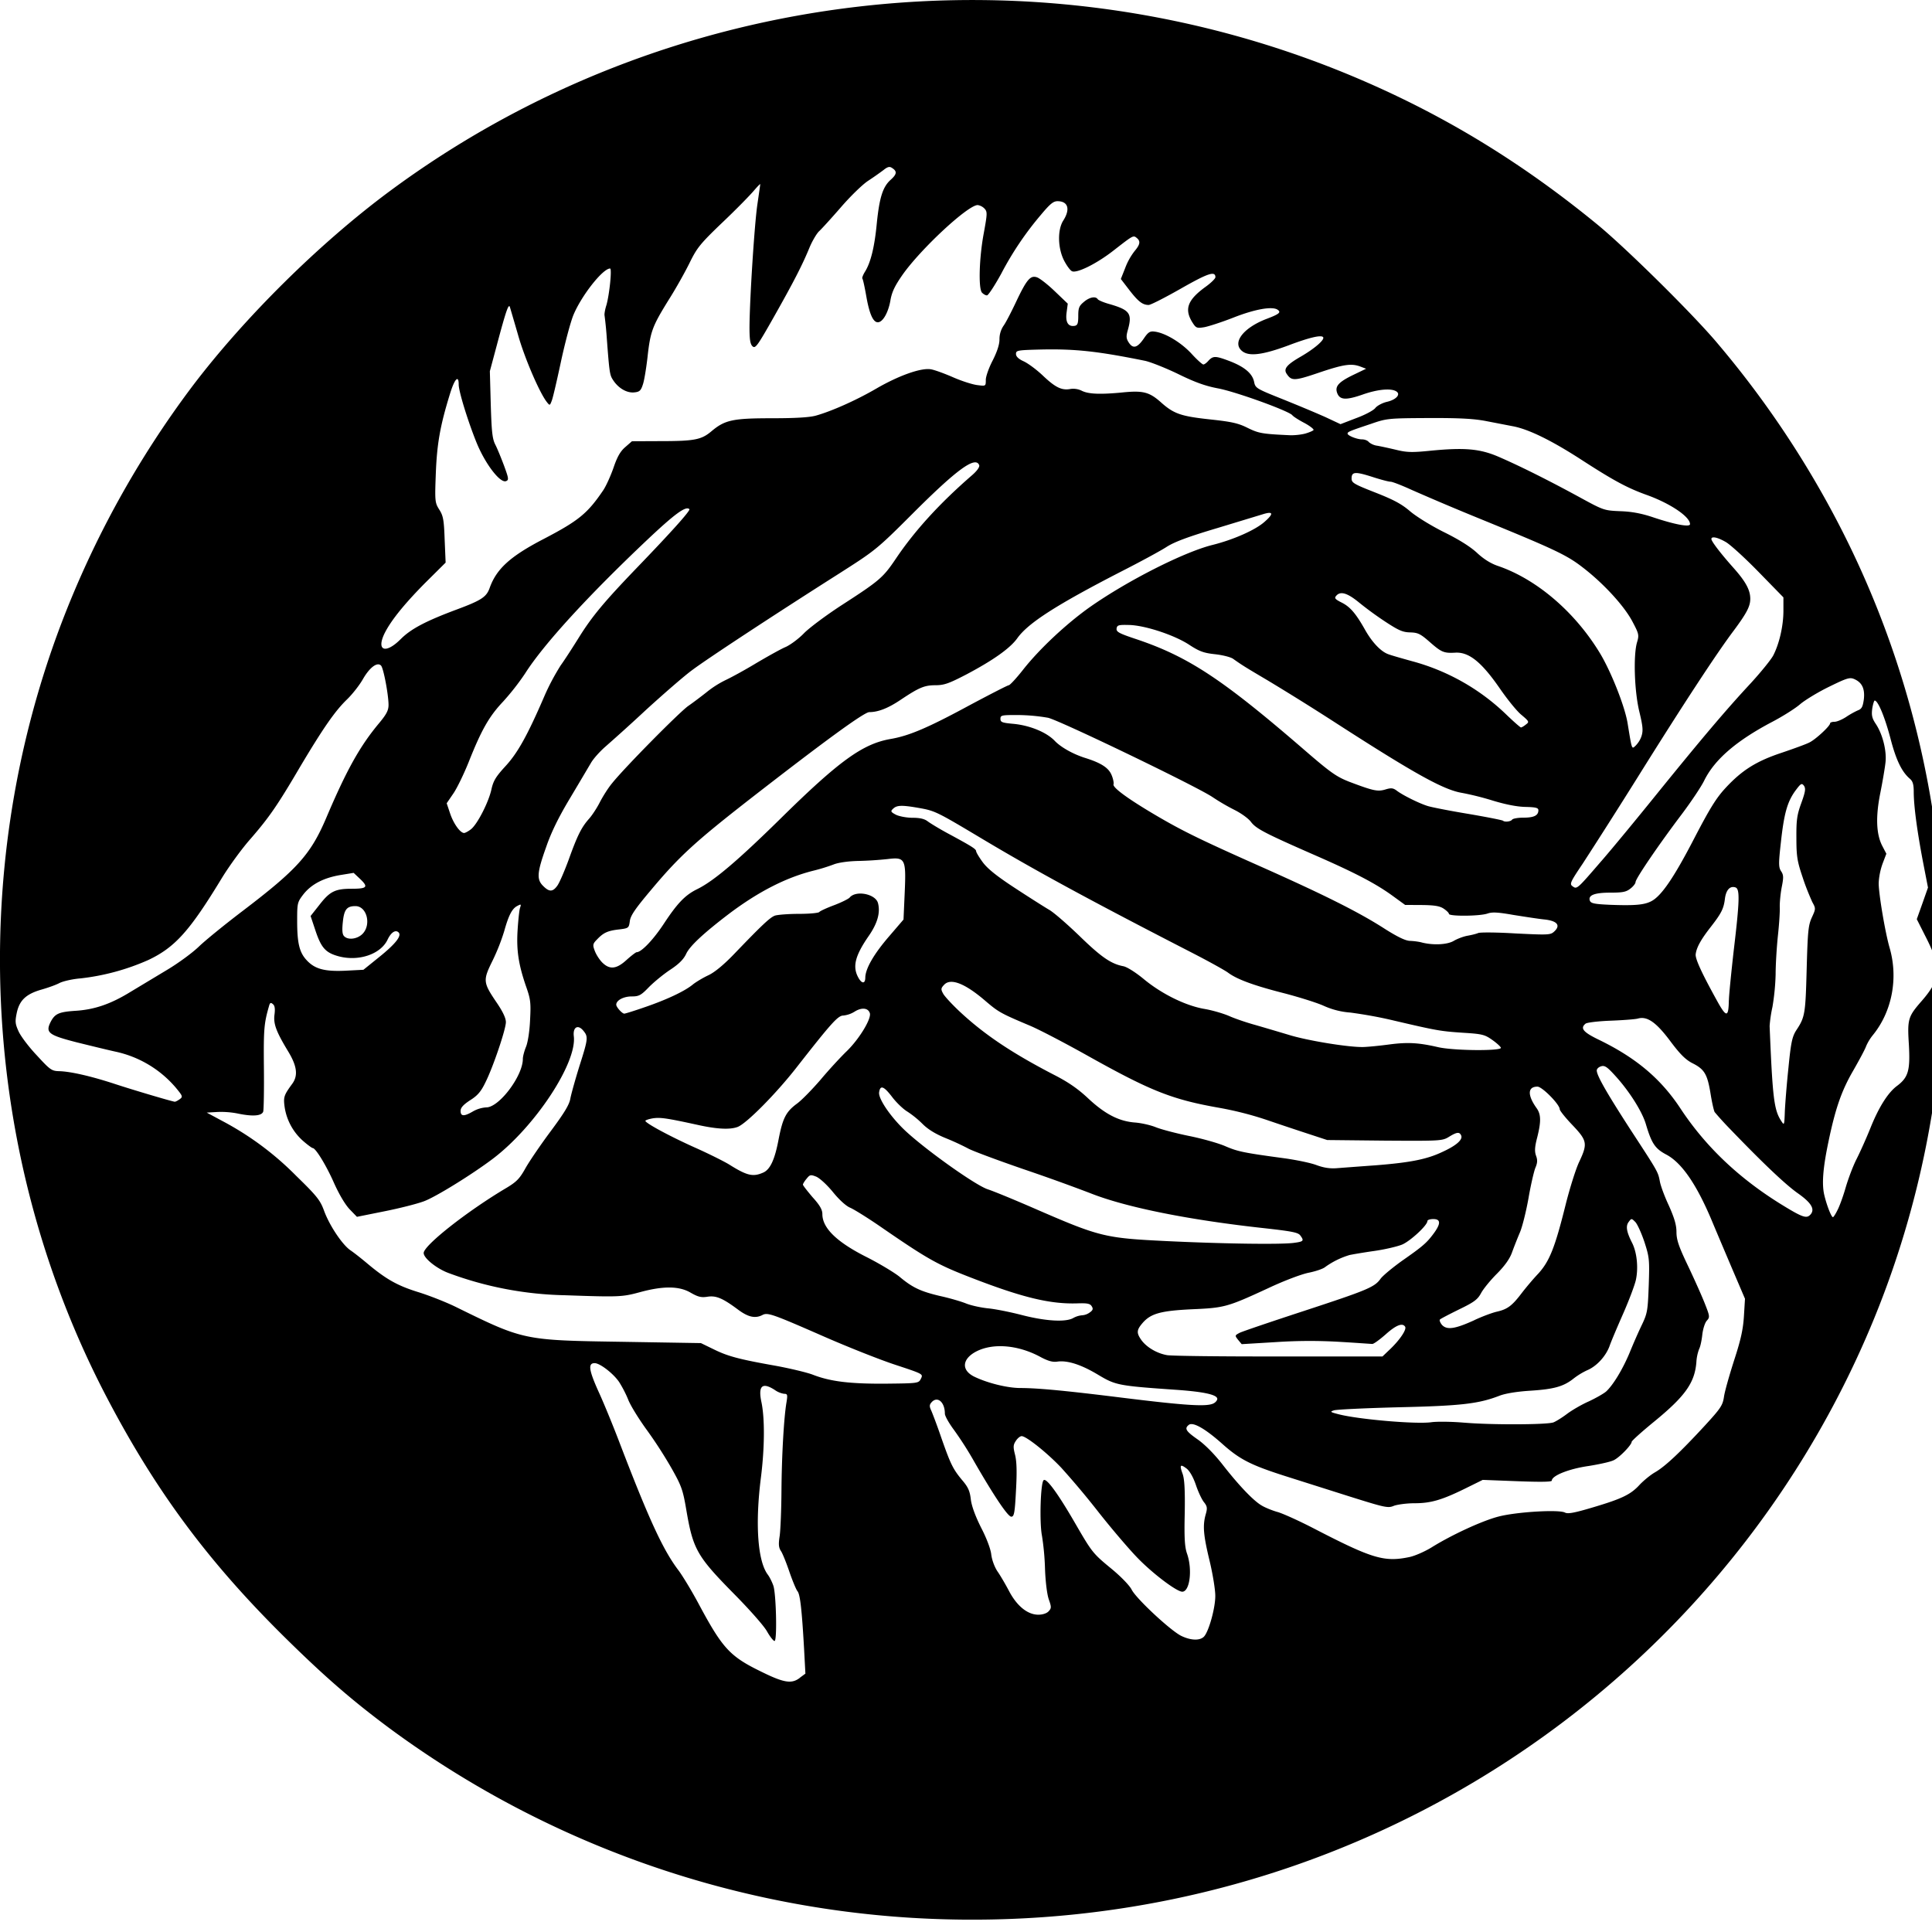 <svg xmlns="http://www.w3.org/2000/svg" width="64pt" height="64pt" viewBox="0 0 64 64"><path d="M30.207 63.531a32.463 32.463 0 0 1-17.3-6.277c-1.25-.93-2.141-1.703-3.454-2.996-2.543-2.508-4.277-4.844-5.894-7.926-4.13-7.863-4.696-17.3-1.543-25.637a32.058 32.058 0 0 1 4.37-7.918c1.731-2.28 4.216-4.734 6.52-6.441 9.207-6.82 21.496-8.246 32.09-3.73 2.856 1.218 5.399 2.769 7.895 4.812.957.781 3.222 3.02 4.007 3.96a32.148 32.148 0 0 1 3.852 5.68c4.355 8.184 4.852 18 1.34 26.602-2.899 7.09-8.278 12.918-15.16 16.418-5.145 2.617-10.887 3.805-16.723 3.453zM26.5 55.574l.18-.133-.043-.804c-.075-1.332-.133-1.825-.219-1.926-.043-.05-.164-.34-.266-.637-.101-.297-.226-.61-.28-.691-.079-.117-.087-.23-.044-.504.027-.191.055-.863.059-1.492.008-1.133.078-2.422.168-2.942.039-.242.03-.273-.078-.273a.723.723 0 0 1-.313-.129c-.414-.266-.555-.137-.441.402.113.535.109 1.5-.016 2.496-.195 1.536-.11 2.762.223 3.215.066.086.148.254.191.38.09.288.125 1.792.04 1.823-.032.012-.145-.129-.25-.312-.102-.188-.599-.746-1.102-1.254-1.227-1.246-1.352-1.473-1.575-2.781-.113-.664-.16-.793-.492-1.38-.258-.448-.539-.882-.84-1.296-.261-.363-.53-.8-.597-.984a3.887 3.887 0 0 0-.293-.567c-.188-.281-.637-.629-.813-.629-.226 0-.195.227.133.953.18.391.5 1.176.715 1.743.957 2.496 1.422 3.5 1.926 4.164.14.187.453.703.687 1.144.774 1.442 1.02 1.711 2.047 2.211.773.383 1.023.418 1.297.203zm13.39-1.367c.157-.176.372-.95.368-1.348 0-.195-.082-.71-.188-1.152-.207-.855-.234-1.168-.129-1.543.059-.203.051-.266-.058-.402-.07-.086-.192-.344-.266-.567-.086-.254-.203-.46-.304-.543-.215-.164-.247-.129-.137.172.062.176.082.535.07 1.301-.02.82 0 1.121.074 1.336.188.531.094 1.266-.156 1.266-.184 0-.977-.598-1.484-1.122-.27-.277-.848-.953-1.285-1.507a27.521 27.521 0 0 0-1.239-1.477c-.465-.492-1.16-1.047-1.312-1.047-.051 0-.137.07-.192.156-.09.133-.093.204-.027.461.055.223.066.559.031 1.184-.039.746-.062.867-.156.867-.113 0-.566-.676-1.219-1.808a11.477 11.477 0 0 0-.691-1.082c-.156-.211-.29-.446-.29-.524 0-.387-.253-.598-.448-.367-.067.078-.067.133 0 .273.039.09.195.496.332.899.308.879.386 1.035.695 1.406.191.223.25.356.281.633.028.223.149.55.34.933.18.344.316.708.336.883.02.176.105.414.207.567.098.14.273.441.39.664.262.492.614.77.962.77.144 0 .28-.044.343-.114.094-.102.094-.14.004-.395-.058-.167-.11-.59-.125-1.02a8.565 8.565 0 0 0-.101-1.089c-.086-.434-.047-1.738.054-1.836.09-.09.473.434 1.051 1.434.555.957.582.992 1.195 1.496.309.254.602.555.672.695.157.305 1.285 1.352 1.637 1.528.328.16.633.167.766.019zm6.805-2.629c.18-.039.508-.183.73-.32.665-.414 1.673-.88 2.216-1.02.597-.156 1.996-.238 2.199-.133.094.051.3.016.926-.171.964-.286 1.254-.426 1.55-.75.13-.137.356-.325.512-.414.332-.192.828-.657 1.649-1.547.523-.57.59-.668.632-.953.024-.176.18-.72.336-1.208.223-.683.297-1.023.325-1.464l.035-.575-.434-1.015c-.23-.543-.46-1.082-.687-1.625-.5-1.176-.985-1.875-1.493-2.14-.367-.196-.48-.368-.668-1-.125-.427-.562-1.114-1.03-1.622-.259-.285-.34-.336-.458-.297-.078.024-.14.082-.14.137 0 .168.324.734 1.12 1.965.915 1.402.907 1.386.97 1.71.023.137.156.5.3.805.18.407.25.637.25.871 0 .254.074.477.375 1.106.207.434.457.992.559 1.25.172.434.176.465.074.578-.063.066-.129.27-.152.465-.02.187-.063.394-.102.469a1.453 1.453 0 0 0-.094.441c-.054.684-.367 1.129-1.414 1.984-.402.329-.73.625-.73.657 0 .101-.395.511-.586.605-.098.055-.473.137-.84.196-.652.093-1.219.32-1.219.484 0 .043-.351.05-1.144.02l-1.145-.044-.547.27c-.804.398-1.172.504-1.715.504-.261 0-.57.043-.683.086-.195.082-.293.058-1.496-.32l-2.082-.66c-1.153-.368-1.52-.551-2.106-1.075-.566-.504-.976-.738-1.11-.625-.151.121-.089.211.302.484.234.165.547.481.816.825.52.668 1.008 1.187 1.29 1.355.112.07.359.172.546.223.191.058.734.305 1.215.555 1.918.992 2.312 1.109 3.148.933zm1.817-4.45c.86.075 2.734.071 2.949-.01.082-.032.285-.157.45-.282.167-.125.491-.313.722-.414.226-.106.488-.254.574-.328.234-.219.543-.727.777-1.285.114-.282.297-.7.407-.926.183-.383.195-.477.226-1.313.028-.847.02-.922-.144-1.43-.098-.292-.235-.593-.301-.66-.125-.125-.129-.125-.219-.003-.105.136-.074.328.113.695.16.316.211.824.125 1.226-.039.176-.226.672-.418 1.11-.191.433-.398.918-.453 1.078-.125.344-.433.676-.742.805a2.358 2.358 0 0 0-.453.277c-.336.266-.656.352-1.445.402-.438.028-.809.09-1.004.164-.688.266-1.254.336-3.324.383-1.102.028-2.07.074-2.16.102-.145.047-.13.058.163.133.66.168 2.555.332 3.06.261.194-.027.69-.02 1.097.016zm-8.309-.64c.067-.035.121-.101.121-.148 0-.137-.433-.235-1.351-.3-1.942-.134-2.016-.153-2.598-.5-.566-.34-1.016-.481-1.348-.435-.152.024-.304-.02-.535-.14-.734-.406-1.574-.488-2.144-.2-.473.243-.516.614-.086.833.437.215 1.105.382 1.543.382.578 0 1.547.094 3.363.32 2.129.263 2.812.305 3.035.188zm-9.695-.82c.074-.152.074-.152-.836-.453-.504-.164-1.567-.586-2.363-.934-1.73-.758-1.883-.812-2.055-.718-.238.12-.469.07-.805-.18-.515-.383-.73-.473-1.02-.426-.202.031-.308.004-.554-.137-.379-.222-.91-.226-1.691-.011-.579.156-.692.16-2.48.097a11.68 11.68 0 0 1-3.852-.738c-.387-.145-.817-.488-.817-.66 0-.25 1.445-1.39 2.746-2.16.336-.203.434-.305.63-.657.128-.226.503-.777.835-1.222.453-.61.617-.88.649-1.086.03-.153.164-.633.3-1.07.29-.907.293-.97.13-1.168-.18-.22-.352-.122-.317.18.11.89-1.293 3.01-2.684 4.062-.699.527-1.914 1.277-2.289 1.41-.234.086-.82.234-1.316.332l-.895.18-.242-.25c-.148-.157-.344-.485-.516-.868-.254-.578-.609-1.16-.707-1.16-.023 0-.164-.101-.312-.23a1.865 1.865 0 0 1-.621-1.149c-.04-.312-.02-.375.258-.754.199-.277.152-.597-.153-1.093-.386-.64-.48-.895-.437-1.203.023-.184.008-.29-.051-.336-.07-.063-.098-.051-.125.039-.172.593-.188.773-.176 2.043.008.746-.004 1.41-.023 1.476-.051.145-.352.168-.864.059a2.892 2.892 0 0 0-.66-.047l-.347.02.515.277a9.992 9.992 0 0 1 2.45 1.82c.687.668.796.809.921 1.152.18.493.602 1.122.871 1.31.11.073.368.276.567.444.621.52.996.73 1.676.942.359.11.922.332 1.242.488 2.265 1.113 2.246 1.11 5.52 1.16l2.609.043.418.203c.476.235.84.332 2.074.551.484.09 1.035.223 1.215.293.582.227 1.238.305 2.414.297 1.086-.012 1.09-.012 1.168-.168zm15.555-.988c.316-.305.539-.64.484-.73-.086-.141-.305-.052-.645.253-.195.172-.394.317-.441.317-.04 0-.512-.036-1.043-.067a16.77 16.77 0 0 0-2.125.004l-1.16.07-.117-.14c-.114-.145-.114-.149.047-.235.093-.047 1.039-.367 2.101-.715 2.129-.699 2.371-.796 2.57-1.078.078-.105.391-.363.7-.586.699-.488.824-.597 1.054-.906.246-.332.242-.484-.008-.484-.105 0-.195.027-.195.066 0 .14-.562.66-.836.778-.16.066-.578.164-.933.214-.36.051-.72.114-.809.133-.289.086-.559.219-.805.395-.07.062-.316.144-.547.191-.238.047-.812.262-1.351.516-1.352.625-1.445.648-2.516.695-1.039.05-1.37.14-1.644.461-.196.23-.2.324-.032.563.176.238.512.437.848.496.153.027 1.824.047 3.711.043h3.426zm2.78-.95c.266-.125.606-.25.747-.28.34-.079.492-.188.8-.59.137-.18.391-.485.563-.665.375-.41.555-.86.906-2.27.137-.55.34-1.195.45-1.429.289-.613.273-.707-.223-1.23-.23-.239-.418-.477-.418-.52 0-.16-.582-.75-.738-.75-.325 0-.336.277-.035.703.156.211.16.45.027.98-.082.313-.09.458-.04.602.056.149.048.246-.023.41-.047.121-.152.57-.226 1.004-.078.434-.203.942-.285 1.133-.082.192-.2.492-.262.664-.078.215-.242.442-.5.703-.211.211-.445.496-.523.64-.114.212-.227.298-.727.54-.324.16-.613.309-.637.336-.023.023.008.105.07.18.165.172.426.136 1.075-.16zm-13.288-.07a.729.729 0 0 1 .297-.09.483.483 0 0 0 .253-.097c.098-.07.114-.118.06-.2-.052-.09-.15-.109-.485-.097-.895.027-1.809-.192-3.512-.852-1.11-.43-1.422-.601-2.992-1.683-.442-.305-.903-.59-1.02-.637-.129-.055-.351-.254-.558-.508-.196-.242-.434-.46-.555-.516-.188-.074-.215-.07-.324.067-.067.078-.121.168-.121.195 0 .028.148.215.32.418.242.266.324.414.324.559 0 .465.485.933 1.485 1.433.414.211.894.5 1.07.641.433.363.703.488 1.348.64.308.067.695.18.859.247.164.066.488.136.719.16.226.02.734.12 1.125.222.789.204 1.457.243 1.707.098zm7.304-2.488c.325-.043.348-.067.215-.246-.07-.098-.273-.137-1.144-.235-2.524-.273-4.637-.695-5.828-1.171a64.615 64.615 0 0 0-2.207-.793c-.895-.309-1.723-.618-1.836-.688a8.515 8.515 0 0 0-.72-.332c-.347-.14-.6-.297-.776-.473a3.209 3.209 0 0 0-.504-.41c-.133-.078-.364-.297-.508-.488-.278-.363-.395-.402-.43-.145-.023.223.414.852.91 1.305.719.656 2.301 1.777 2.692 1.902.195.063.875.344 1.515.622 2.2.957 2.348.992 4.41 1.093 1.883.09 3.778.117 4.211.059zm17.121-.945c.149-.176.016-.391-.437-.707-.41-.293-1.148-.993-2.211-2.098-.18-.184-.36-.379-.531-.582-.028-.047-.09-.317-.137-.613-.105-.641-.2-.805-.594-1.004-.226-.114-.41-.293-.734-.727-.469-.629-.77-.844-1.082-.754-.094.024-.504.055-.91.07-.407.016-.774.06-.82.098-.184.149-.083.278.413.52 1.254.605 2.079 1.3 2.735 2.297.828 1.253 1.918 2.289 3.305 3.152.746.46.87.5 1.003.348zm.891-.145c.07-.133.191-.469.27-.746.082-.281.238-.7.355-.93.117-.23.324-.691.457-1.02.274-.69.582-1.187.887-1.413.379-.285.441-.516.394-1.371-.054-.848-.027-.926.43-1.45.613-.703.645-1.078.172-2.03l-.34-.673.188-.527.183-.52-.172-.886c-.195-1.032-.3-1.832-.3-2.286 0-.242-.032-.351-.125-.43-.27-.23-.461-.62-.649-1.35-.184-.696-.41-1.243-.52-1.243-.019 0-.058.121-.081.27-.028.218-.008.316.12.507.227.34.368.907.317 1.293-.02.176-.094.614-.168.985-.16.793-.137 1.37.063 1.758l.136.261-.125.328c-.074.207-.12.43-.129.649 0 .36.215 1.629.36 2.133.293 1.004.086 2.105-.543 2.886a1.602 1.602 0 0 0-.235.383c-.027.086-.218.442-.421.797-.387.664-.594 1.25-.829 2.383-.18.86-.218 1.383-.136 1.738.078.336.234.742.289.742.02 0 .09-.11.152-.238zm-35.59-1.238c.235-.102.387-.438.512-1.106.137-.699.242-.91.61-1.18.163-.12.507-.476.777-.788.261-.313.66-.747.879-.958.414-.406.824-1.085.753-1.257-.058-.168-.269-.188-.496-.047a.882.882 0 0 1-.378.133c-.18 0-.395.242-1.575 1.75-.675.859-1.644 1.836-1.93 1.941-.253.094-.68.074-1.328-.07-1.02-.223-1.234-.254-1.484-.215-.133.023-.242.062-.242.082 0 .078.867.543 1.723.922.43.195.906.433 1.062.531.586.367.781.41 1.117.262zm20.293-.242c1.13-.09 1.684-.196 2.196-.438.464-.21.687-.406.636-.543-.054-.133-.144-.125-.41.04-.219.132-.277.136-2.129.124l-1.902-.02-.64-.21c-.36-.117-.981-.325-1.391-.465-.493-.164-1-.293-1.516-.387-1.582-.277-2.277-.55-4.375-1.723-.758-.425-1.621-.875-1.918-1-.973-.41-1.047-.453-1.469-.812-.687-.594-1.168-.781-1.383-.543-.105.11-.109.148-.03.29.046.089.3.362.554.6.805.75 1.71 1.36 3.113 2.087.485.246.809.476 1.13.777.558.523 1.019.762 1.546.805.215.015.527.086.7.156.171.07.663.2 1.097.289.43.086.972.238 1.207.34.418.18.605.218 1.996.406.375.055.84.148 1.031.223.25.09.45.12.703.097.196-.015.762-.058 1.254-.093zm13.672-3.243c.082-.84.125-1.02.258-1.23.289-.434.305-.543.344-2.016.035-1.273.054-1.46.172-1.722.132-.286.132-.297.015-.508-.12-.27-.23-.54-.32-.82-.18-.532-.207-.696-.207-1.31-.004-.593.02-.76.164-1.155.137-.38.148-.477.086-.57-.074-.094-.102-.079-.285.167-.266.367-.375.75-.48 1.72-.079.698-.075.815.007.944.086.125.086.211.02.54-.04.214-.067.507-.063.648.008.14-.02.57-.062.953-.04.387-.075.957-.075 1.273a7.746 7.746 0 0 1-.105 1.082c-.047.211-.078.422-.094.633.098 2.395.145 2.782.387 3.149.097.152.101.14.117-.32.012-.258.063-.915.121-1.458zm-43.57 1.453c.133-.074.277-.117.426-.128.425.011 1.218-1.04 1.218-1.606 0-.082.047-.258.102-.394.062-.145.121-.516.137-.887.03-.57.02-.688-.13-1.113-.25-.723-.324-1.196-.284-1.856.02-.324.054-.656.078-.742.047-.137.043-.145-.09-.074-.172.09-.285.312-.43.832a6.768 6.768 0 0 1-.383.972c-.328.664-.324.723.14 1.407.204.3.302.515.298.644-.008.25-.426 1.488-.676 1.985-.148.308-.262.441-.512.597-.226.149-.312.246-.312.352 0 .183.113.191.418.011zm-9.73-.394c.117-.086.113-.102-.122-.387a3.62 3.62 0 0 0-2.004-1.195c-.25-.055-.824-.195-1.285-.309-.937-.242-1.039-.32-.851-.687.14-.262.273-.32.82-.356.621-.039 1.16-.222 1.808-.62l1.215-.731c.375-.223.848-.57 1.063-.778.21-.203.863-.734 1.45-1.18 1.804-1.374 2.25-1.866 2.769-3.085.675-1.59 1.117-2.38 1.754-3.14.246-.298.308-.419.308-.606-.004-.344-.168-1.219-.25-1.297-.125-.125-.371.058-.594.441-.113.203-.359.516-.539.688-.394.383-.781.941-1.547 2.226-.765 1.305-1.035 1.684-1.632 2.375-.29.325-.715.91-.957 1.305-1.063 1.75-1.547 2.297-2.438 2.719a7.62 7.62 0 0 1-2.25.61c-.25.019-.559.089-.684.148-.12.066-.39.16-.59.218-.515.145-.738.348-.831.758-.063.3-.059.375.054.625.067.156.34.52.606.8.437.477.492.517.734.524.383.008 1.074.168 1.86.426.57.188 1.82.559 1.972.586.024.004.094-.031.16-.078zm43.773-1.711c-.016-.043-.149-.164-.297-.266-.242-.171-.336-.191-.961-.23-.746-.05-.86-.07-2.281-.402-.473-.114-.957-.2-1.442-.266a2.603 2.603 0 0 1-.894-.227c-.215-.097-.797-.28-1.293-.41-1-.254-1.567-.46-1.867-.683-.11-.082-.633-.371-1.164-.645-3.391-1.742-5.208-2.73-6.961-3.777-1.563-.934-1.582-.942-2.157-1.043-.547-.094-.703-.086-.828.043-.078.074-.062.101.11.191.109.051.351.098.543.098.246 0 .398.035.507.12.09.067.418.267.735.435.742.402.863.48.867.554 0 .035.102.207.227.375.164.215.472.461 1.078.856.464.304.964.62 1.105.703.145.078.594.469 1.004.863.73.711 1.055.934 1.465 1.012.117.023.398.199.66.414.594.496 1.379.883 2 .996.266.043.64.152.84.238.191.086.582.219.867.297.285.082.773.227 1.098.324.61.192 1.992.418 2.476.407.16-.004.555-.043.875-.086.602-.078.957-.059 1.606.09.515.12 2.12.132 2.082.019zm7.554-1.574c0-.156.075-.903.16-1.656.196-1.645.204-2.024.06-2.079-.18-.062-.313.075-.352.368-.04.336-.118.488-.477.949-.32.41-.465.672-.492.894-.02.153.207.645.766 1.649.257.445.324.426.332-.125zm-35.898.226c.715-.246 1.316-.527 1.586-.754.105-.082.332-.218.508-.3.207-.098.504-.344.84-.692.937-.976 1.195-1.218 1.359-1.281.094-.031.453-.059.8-.059.352 0 .653-.03.673-.062.023-.031.242-.133.484-.223.246-.093.48-.21.52-.254.207-.254.863-.12.94.184.083.32-.019.676-.32 1.105-.433.63-.527.989-.343 1.34.117.227.238.239.242.028 0-.297.281-.786.79-1.375l.476-.555.039-.875c.05-1.133.02-1.2-.559-1.129a12.11 12.11 0 0 1-.973.063c-.355.007-.68.058-.824.117a6.065 6.065 0 0 1-.675.207c-.899.226-1.81.691-2.782 1.422-.851.648-1.308 1.074-1.426 1.332-.082.175-.234.332-.523.523-.227.149-.543.41-.71.578-.263.274-.333.309-.571.309-.27 0-.512.129-.512.273 0 .082.195.297.266.297.035 0 .347-.098.695-.219zm-8.813-1.656c.543-.437.754-.707.641-.816-.101-.098-.25-.004-.367.246-.23.476-.95.722-1.613.547-.434-.117-.578-.278-.766-.832l-.168-.504.3-.38c.337-.433.513-.523 1.056-.523.511 0 .566-.054.293-.316l-.223-.21-.43.07c-.562.093-.969.304-1.234.64-.203.266-.207.29-.207.887 0 .726.074 1.035.308 1.289.27.297.594.387 1.29.355l.597-.031zm8.196.094c.156-.14.305-.254.332-.254.156 0 .55-.41.902-.945.45-.684.707-.95 1.106-1.145.55-.27 1.347-.95 2.742-2.32 1.95-1.922 2.734-2.492 3.66-2.653.617-.105 1.246-.375 2.617-1.117.68-.363 1.266-.664 1.301-.664.035 0 .254-.234.48-.523.547-.692 1.442-1.528 2.223-2.078 1.242-.868 3.074-1.797 4.02-2.04.71-.175 1.445-.5 1.75-.773.3-.262.293-.355-.032-.258l-1.53.465c-.958.285-1.423.457-1.684.625-.2.13-.883.5-1.52.824-2.133 1.098-3.063 1.696-3.422 2.196-.238.336-.8.734-1.695 1.207-.578.3-.735.355-1.02.355-.367 0-.547.078-1.156.485-.406.273-.738.406-1.035.406-.172 0-1.492.965-3.973 2.894-1.812 1.414-2.332 1.891-3.27 3.012-.507.602-.667.832-.69 1.016-.032.23-.04.238-.36.277-.379.043-.516.11-.727.332-.14.14-.148.184-.078.367.04.117.149.29.242.387.25.254.477.234.817-.078zm27.406-.633c.113-.066.316-.144.457-.168.133-.023.285-.062.34-.086.05-.031.617-.027 1.25.012 1.125.055 1.156.05 1.289-.078.203-.2.074-.344-.355-.387-.192-.02-.641-.09-1.008-.148-.512-.09-.703-.102-.86-.047-.257.09-1.28.097-1.28.011 0-.035-.083-.113-.177-.175-.129-.086-.312-.114-.726-.118l-.547-.003-.414-.301c-.57-.414-1.254-.77-2.64-1.375-1.602-.703-1.888-.852-2.056-1.078-.082-.11-.324-.285-.546-.395a7.101 7.101 0 0 1-.723-.422c-.496-.34-5.047-2.535-5.45-2.629a6.156 6.156 0 0 0-.964-.09c-.574-.003-.613.004-.613.125 0 .114.058.133.449.168.535.055 1.082.278 1.355.567.203.21.61.441 1.032.57.503.16.746.32.843.551.055.125.082.27.067.312-.04.106.484.489 1.422 1.04.886.52 1.488.812 3.535 1.722 2.031.906 3.191 1.485 4.035 2.031.422.266.68.391.832.395.117.004.305.027.41.059.379.09.832.066 1.043-.063zm-36.16-.223c.305-.3.152-.925-.23-.925-.282 0-.372.109-.415.507-.03.27-.023.415.032.48.12.145.433.114.613-.062zm42.695-1.086c.332-.168.75-.78 1.422-2.078.52-1 .73-1.34 1.04-1.675.55-.594 1.026-.891 1.878-1.172.39-.133.805-.282.91-.34.207-.106.676-.54.676-.63 0-.026.063-.05.145-.05.082 0 .253-.074.386-.16.13-.09.309-.184.39-.219.126-.047.161-.117.196-.363.04-.352-.058-.559-.316-.672-.149-.066-.246-.035-.828.25-.364.176-.793.438-.957.574-.157.14-.575.403-.922.586-1.2.63-1.922 1.254-2.266 1.953-.101.207-.437.707-.746 1.118-.762 1.007-1.527 2.132-1.527 2.242 0 .047-.078.148-.172.218-.137.11-.258.133-.66.133-.532 0-.75.086-.68.27.035.086.156.11.668.133.812.03 1.129.004 1.363-.118zm-36.234-.52c.07-.097.234-.48.37-.847.286-.8.423-1.074.665-1.351.102-.11.27-.364.367-.555.098-.191.278-.48.41-.637.422-.527 2.227-2.351 2.52-2.558.16-.11.433-.317.605-.453a3.35 3.35 0 0 1 .637-.407c.176-.082.637-.332 1.016-.562.386-.227.824-.473.976-.535.153-.07.426-.27.602-.453.176-.18.742-.602 1.254-.934 1.258-.813 1.367-.91 1.789-1.535.625-.93 1.453-1.836 2.52-2.762.171-.148.261-.277.242-.336-.122-.312-.735.133-2.2 1.598-1.203 1.203-1.242 1.226-2.46 2.004-2.153 1.367-4.352 2.812-4.856 3.191-.266.195-.942.785-1.508 1.3-.45.419-.898.825-1.36 1.231-.183.16-.402.403-.48.543-.082.137-.39.66-.687 1.157-.371.617-.625 1.128-.793 1.62-.305.852-.324 1.079-.098 1.298.203.203.317.195.469-.016zm34.586-.815c.363-.418 1.191-1.422 1.84-2.227 1.48-1.828 2.304-2.8 3.101-3.656.34-.371.676-.785.75-.926.203-.395.336-.984.336-1.477v-.445l-.82-.84c-.453-.465-.942-.91-1.086-.992-.266-.156-.48-.203-.48-.102 0 .079.308.48.73.954.41.46.558.738.558 1.027 0 .25-.117.473-.554 1.062-.551.73-1.688 2.465-3.18 4.856-.601.96-1.207 1.914-1.82 2.86-.41.609-.438.671-.332.745.144.106.148.098.957-.84zm-37.453-1.047c.214-.164.593-.907.683-1.332.063-.278.145-.414.465-.762.399-.434.719-1 1.29-2.324.151-.348.331-.684.534-1.008.149-.207.414-.621.602-.922.441-.71.848-1.195 1.918-2.309 1.144-1.187 1.793-1.91 1.746-1.949-.113-.117-.484.156-1.379 1-1.969 1.86-3.45 3.477-4.062 4.442-.22.328-.465.64-.73.933-.47.496-.724.953-1.145 2.016-.153.379-.375.84-.497 1.02l-.226.331.117.348c.113.332.332.637.461.637.031 0 .133-.051.223-.121zm34.492-.32c.02-.036.191-.067.375-.067.347 0 .496-.07.496-.246 0-.082-.094-.102-.438-.11-.28-.007-.652-.082-1.066-.207a9.568 9.568 0 0 0-1.023-.257c-.602-.098-1.54-.614-4.145-2.293A86.236 86.236 0 0 0 42 22.543c-.727-.43-.844-.5-1.152-.719-.082-.058-.352-.125-.598-.152-.367-.04-.512-.09-.836-.3-.488-.329-1.492-.661-2.02-.669-.34-.008-.39.004-.406.121-.011.106.078.156.614.336 1.75.582 2.878 1.324 5.617 3.692.867.75 1.054.878 1.48 1.046.797.301.938.332 1.196.254.19-.058.253-.05.375.04.187.144.722.413 1.02.507.124.04.733.16 1.35.262.614.105 1.133.207 1.15.227.054.05.257.03.3-.036zm4.289-2.774c.055-.18.043-.32-.074-.805-.164-.672-.203-1.875-.075-2.3.07-.235.063-.278-.16-.696-.273-.512-.953-1.254-1.64-1.781-.528-.41-.934-.602-3.371-1.598a90.679 90.679 0 0 1-2.282-.965c-.332-.152-.652-.277-.715-.277-.066 0-.34-.074-.617-.164-.554-.176-.672-.168-.672.059 0 .14.079.187.786.464.609.239.87.38 1.144.614.203.175.688.476 1.125.695.5.246.879.484 1.102.691.218.204.457.352.687.43 1.297.442 2.574 1.543 3.399 2.918.37.625.816 1.758.902 2.305.145.886.133.855.266.73.09-.094.156-.199.195-.32zm-3.836-.375c.121-.09.117-.102-.14-.32-.15-.118-.473-.52-.723-.883-.606-.875-1.024-1.211-1.48-1.18-.364.02-.45-.016-.813-.332-.332-.293-.41-.332-.672-.34-.246-.004-.383-.066-.813-.347a11.156 11.156 0 0 1-.894-.653c-.383-.312-.61-.375-.746-.21-.067.073-.035.113.183.222.278.14.465.355.77.894.234.418.523.723.765.813.098.039.454.14.793.234a7.172 7.172 0 0 1 3.11 1.754c.254.246.48.442.5.442.023 0 .094-.04.16-.094zM13.27 21.176c.335-.34.832-.602 1.859-.985.816-.304.984-.414 1.09-.71.226-.637.683-1.051 1.781-1.622 1.168-.609 1.46-.847 1.984-1.62.094-.141.246-.477.34-.747.121-.355.223-.539.387-.68l.223-.195.918-.004c1.156 0 1.382-.043 1.722-.332.438-.367.7-.426 1.992-.426.77 0 1.239-.027 1.454-.085.511-.141 1.34-.508 2.011-.899.754-.437 1.492-.695 1.809-.637.12.02.453.141.746.27.289.125.644.238.8.254.27.035.27.035.27-.176 0-.11.102-.402.23-.645.145-.289.223-.523.223-.695a.8.8 0 0 1 .125-.437c.075-.098.254-.446.41-.774.368-.781.489-.918.708-.844.093.032.359.239.593.465l.426.407-.039.296c-.043.325.055.477.273.438.094-.02.114-.09.114-.332 0-.258.027-.328.183-.457.184-.16.391-.2.461-.094.02.035.203.113.407.168.664.195.746.313.585.875-.054.195-.046.27.04.399.14.21.28.171.492-.133.144-.215.207-.254.355-.235.348.04.867.348 1.219.723.184.203.367.367.402.367.032 0 .11-.054.172-.129.153-.16.23-.16.695.016.497.191.754.41.813.684.043.214.066.226.945.578.473.191.946.386 1.41.59l.508.238.52-.2c.289-.105.574-.257.633-.335.058-.075.23-.168.382-.204.309-.07.47-.25.313-.347-.172-.11-.61-.07-1.094.098-.578.203-.781.19-.867-.051-.078-.223.059-.367.586-.617l.375-.18-.176-.067c-.305-.117-.55-.085-1.383.196-.828.281-.914.281-1.078.031-.101-.16.012-.297.48-.566.45-.262.786-.551.735-.637-.055-.086-.45.004-1.152.27-.852.316-1.297.37-1.524.195-.351-.27.008-.762.774-1.063.457-.172.523-.23.383-.32-.184-.11-.743-.012-1.442.262-.398.156-.844.3-.984.324-.246.039-.27.027-.395-.172-.265-.434-.148-.738.446-1.168.18-.129.324-.273.324-.316 0-.22-.25-.133-1.149.379-.52.296-.996.539-1.062.539-.2 0-.344-.11-.64-.493l-.282-.367.144-.363c.075-.203.18-.39.313-.563.184-.218.203-.328.066-.437-.109-.09-.12-.082-.742.402-.578.457-1.258.79-1.406.7-.063-.036-.176-.196-.258-.356-.207-.41-.219-1.016-.023-1.32.238-.375.16-.64-.192-.64-.14 0-.25.093-.55.452a10.508 10.508 0 0 0-1.31 1.942c-.218.398-.433.726-.476.726-.05 0-.12-.043-.168-.094-.12-.148-.09-1.164.063-1.972.117-.645.12-.703.023-.809a.399.399 0 0 0-.226-.117c-.325 0-1.89 1.457-2.489 2.309-.261.375-.359.578-.406.875-.074.39-.25.699-.414.699-.152 0-.277-.27-.379-.852-.054-.308-.113-.582-.133-.597-.015-.02.024-.125.09-.23.188-.302.317-.825.39-1.61.087-.84.196-1.2.462-1.434.207-.187.215-.281.035-.394-.078-.051-.145-.032-.281.078a10.82 10.82 0 0 1-.508.355c-.184.121-.586.512-.899.875-.316.363-.636.715-.718.79-.075.066-.223.312-.317.534-.246.602-.543 1.172-1.203 2.34-.531.938-.597 1.028-.691.938-.074-.07-.098-.23-.098-.621.004-.91.164-3.426.262-4.082.05-.344.094-.645.094-.664 0-.02-.094.078-.211.214-.118.141-.578.614-1.035 1.047-.743.711-.848.844-1.09 1.336-.145.297-.461.864-.707 1.25-.536.867-.598 1.035-.692 1.89-.043.372-.11.782-.156.907-.066.203-.113.238-.3.254-.24.016-.513-.145-.684-.41-.11-.164-.122-.242-.207-1.371a12.02 12.02 0 0 0-.075-.766c-.011-.039.012-.195.063-.351.098-.348.187-1.207.12-1.207-.245 0-.964.918-1.222 1.558-.097.246-.281.942-.41 1.547-.129.602-.262 1.18-.3 1.273-.063.168-.067.168-.165.043-.246-.316-.742-1.472-.953-2.226-.133-.457-.254-.871-.27-.922-.042-.121-.132.14-.433 1.27l-.23.859.03 1.101c.028.907.052 1.141.153 1.336.067.13.195.446.29.7.152.414.16.468.062.504-.196.074-.692-.575-.98-1.286-.286-.71-.587-1.687-.587-1.914 0-.332-.136-.191-.289.309-.324 1.05-.43 1.64-.469 2.633-.035.93-.03.972.118 1.207.129.203.152.343.175.992l.032.758-.68.675c-.727.735-1.168 1.293-1.363 1.711-.246.547.07.633.55.153zm42.714-3.813c0-.246-.648-.68-1.406-.957-.668-.238-1.117-.48-2.215-1.191-.976-.63-1.726-.996-2.242-1.094l-.89-.172c-.403-.078-.872-.105-1.907-.101-1.336.007-1.386.011-1.914.195-.7.234-.77.262-.77.32 0 .067.31.192.481.192.086 0 .188.039.227.093a.555.555 0 0 0 .28.118c.114.02.4.082.626.136.351.086.531.09 1.14.028 1.13-.11 1.633-.063 2.243.199.722.312 1.664.785 2.648 1.32.836.457.844.461 1.383.485.379.011.703.074 1.059.191.742.25 1.257.348 1.257.238zm-12.746-3c.133-.039.254-.09.274-.117.02-.027-.121-.137-.301-.234-.188-.098-.371-.215-.402-.258-.114-.14-1.848-.77-2.454-.887-.421-.078-.777-.207-1.324-.476-.414-.2-.906-.395-1.097-.438-1.579-.32-2.313-.398-3.442-.375-.789.02-.836.027-.836.149 0 .082.082.164.254.242.145.066.442.285.656.492.407.383.614.48.907.422a.643.643 0 0 1 .363.062c.219.11.602.125 1.309.059.71-.074.917-.024 1.3.312.438.395.672.473 1.653.579.683.074.914.12 1.226.277.375.183.477.203 1.418.246.145.004.367-.02.496-.055zm0 0"/></svg>